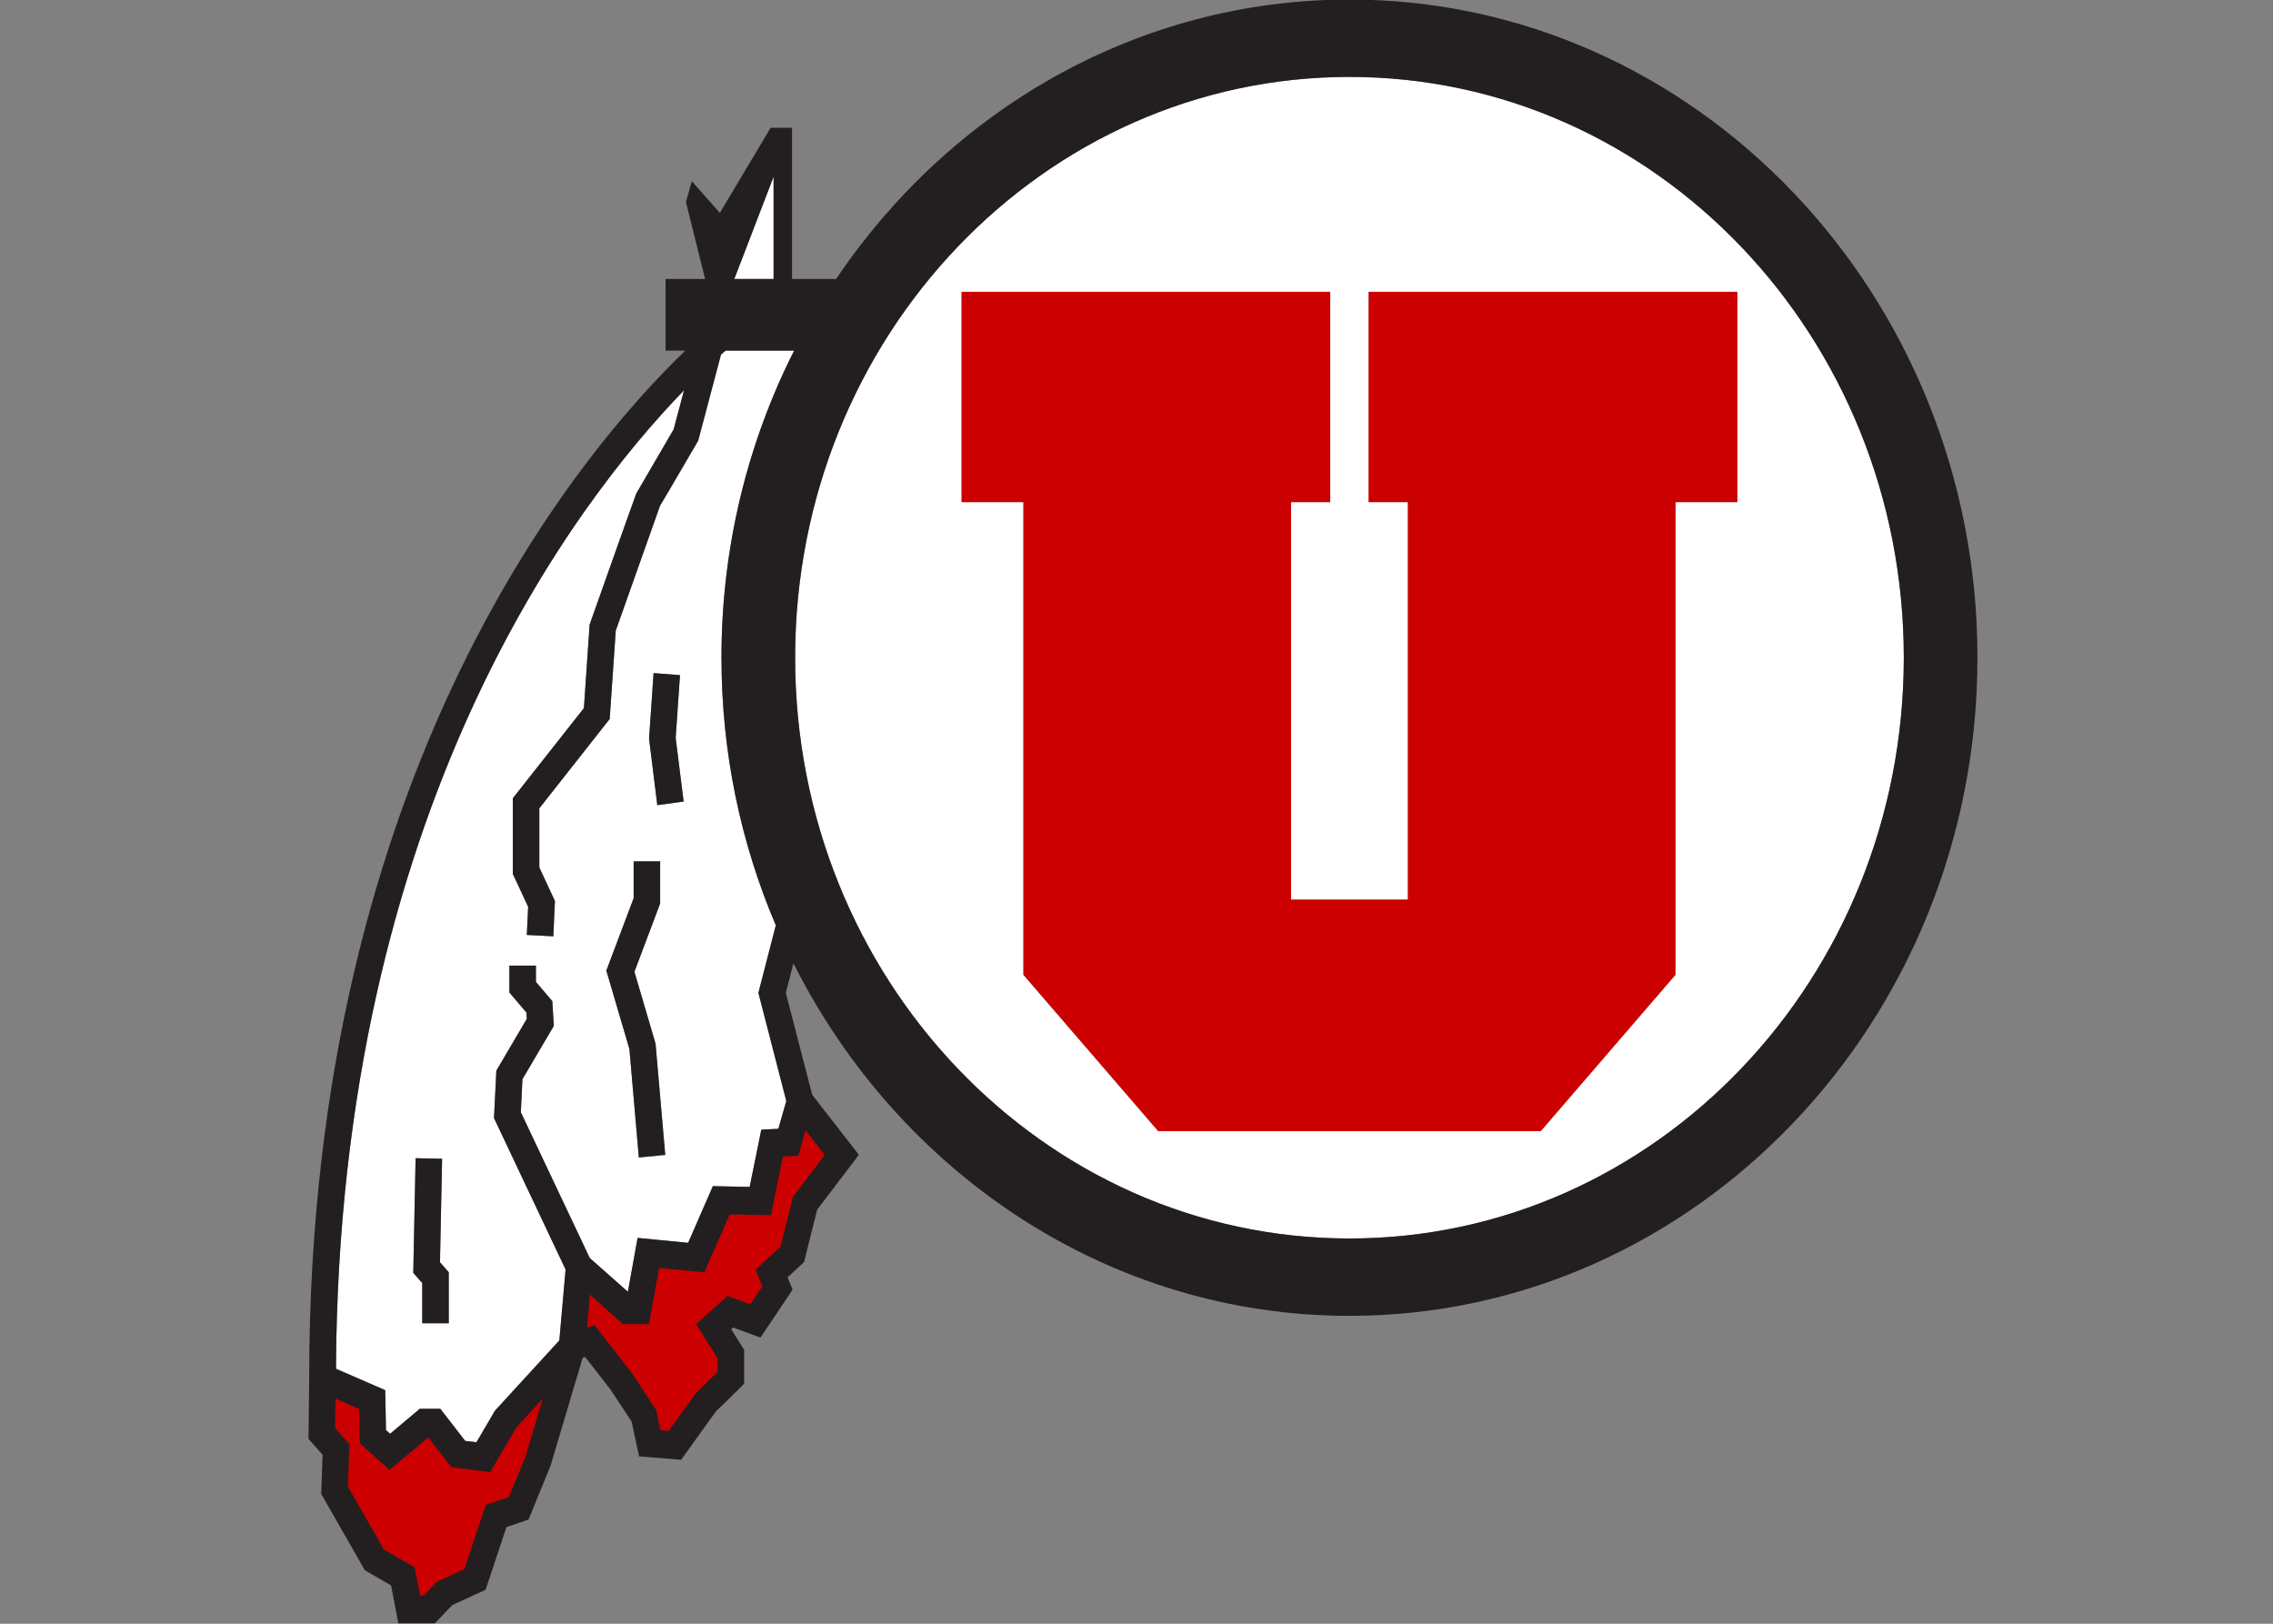 <?xml version="1.0" encoding="UTF-8" standalone="no"?>
<!-- Created with Inkscape (http://www.inkscape.org/) -->

<svg
   xmlns:dc="http://purl.org/dc/elements/1.1/"
   xmlns:cc="http://creativecommons.org/ns#"
   xmlns:rdf="http://www.w3.org/1999/02/22-rdf-syntax-ns#"
   xmlns:svg="http://www.w3.org/2000/svg"
   xmlns="http://www.w3.org/2000/svg"
   version="1.1"
   width="280"
   height="200"
   id="svg5040">
  <rect width="100%" height="100%" fill="#808080" stroke="none"/>
  <defs
     id="defs5042" />
  <g
     transform="matrix(0.846,0,0,0.846,-85.231,-259.338)"
     id="layer1">
    <g
       transform="matrix(3.354,0,0,-3.354,12.272,663.636)"
       id="g5005">
      <path
         d="m 101.803,84.671 -2.686,0 0,-20.523 -0.018,-0.017 -5.834,-6.768 -16.601,0 -5.836,6.768 -0.018,0.017 0,20.523 -2.684,0 0,9.128 16.003,0 0,-9.128 -1.701,0 0,-17.257 5.072,0 0,17.257 -1.702,0 0,9.128 16.005,0 0,-9.128 z m -16.838,18.458 c -13.292,0 -24.066,-11.289 -24.066,-25.209 0,-13.923 10.774,-25.214 24.066,-25.214 13.288,0 24.065,11.291 24.065,25.214 0,13.92 -10.777,25.209 -24.065,25.209"
         id="path3881"
         style="fill:#ffffff;fill-opacity:1;fill-rule:nonzero;stroke:none" />
      <path
         d="m 54.914,71.517 -0.358,2.885 0.004,0.058 0.192,2.788 1.147,-0.088 c 0,0 -0.178,-2.607 -0.187,-2.725 0.014,-0.117 0.345,-2.763 0.345,-2.763 l -1.143,-0.155 z m -0.802,-15.296 c 0,0 -0.399,4.585 -0.409,4.711 -0.034,0.113 -1.002,3.401 -1.002,3.401 0,0 1.11,2.947 1.186,3.145 l 0,1.6 1.151,0 0,-1.831 c 0,0 -0.987,-2.62 -1.117,-2.964 0.106,-0.357 0.917,-3.116 0.917,-3.116 l 0.422,-4.833 -1.148,-0.113 z m -8.252,-7.197 -1.151,0 0,1.747 c -0.112,0.126 -0.388,0.441 -0.388,0.441 l 0.004,0.243 0.096,4.737 1.151,-0.026 c 0,0 -0.081,-4.055 -0.092,-4.492 0.11,-0.126 0.38,-0.433 0.38,-0.433 l 0,-2.217 z m 12.017,42.223 c -0.062,-0.054 -0.126,-0.11 -0.197,-0.173 l -0.989,-3.732 -0.042,-0.074 c 0,0 -1.607,-2.756 -1.615,-2.752 -0.004,-0.006 -1.866,-5.269 -1.923,-5.424 -0.012,-0.166 -0.263,-3.834 -0.263,-3.834 0,0 -2.813,-3.573 -3.055,-3.88 l 0,-2.565 c 0.098,-0.21 0.678,-1.457 0.678,-1.457 l -0.07,-1.533 -1.151,0.059 c 0,0 0.046,0.979 0.058,1.222 -0.106,0.227 -0.666,1.428 -0.666,1.428 l 0,3.283 c 0,0 2.869,3.636 3.086,3.913 0.022,0.349 0.248,3.622 0.248,3.622 l 0.028,0.081 c 0,0 1.951,5.509 1.999,5.614 0,0 1.543,2.645 1.621,2.784 0.017,0.063 0.217,0.817 0.451,1.696 -4.746,-4.893 -14.995,-18.256 -15.11,-42.474 0.506,-0.218 2.137,-0.928 2.137,-0.928 0,0 0.028,-1.36 0.034,-1.734 0.07,-0.063 0.09,-0.08 0.178,-0.16 0.42,0.353 1.289,1.084 1.289,1.084 l 0.891,0 c 0,0 0.862,-1.113 1.082,-1.394 0.164,-0.021 0.27,-0.034 0.487,-0.059 0.248,0.42 0.802,1.369 0.802,1.369 0,0 2.544,2.775 2.796,3.052 0.028,0.319 0.216,2.465 0.272,3.078 l -3.108,6.575 0.102,2.058 c 0,0 1.155,1.969 1.323,2.25 -0.008,0.109 -0.01,0.155 -0.018,0.273 -0.176,0.206 -0.74,0.869 -0.74,0.869 l 0,1.167 1.152,0 0,-0.705 c 0.185,-0.223 0.711,-0.836 0.711,-0.836 l 0.068,-1.075 c 0,0 -1.225,-2.082 -1.363,-2.313 -0.01,-0.235 -0.058,-1.201 -0.07,-1.436 0.126,-0.269 2.89,-6.113 2.992,-6.327 l 1.655,-1.466 c 0.13,0.714 0.422,2.339 0.422,2.339 0,0 1.667,-0.16 2.194,-0.214 0.24,0.554 1.073,2.46 1.073,2.46 0,0 1.105,-0.025 1.598,-0.033 0.128,0.634 0.505,2.485 0.505,2.485 0,0 0.596,0.03 0.74,0.038 0.121,0.428 0.287,1.004 0.345,1.205 -0.08,0.311 -1.211,4.694 -1.211,4.694 l 0.04,0.156 0.716,2.778 c -1.515,3.552 -2.359,7.484 -2.359,11.619 0,4.81 1.143,9.345 3.155,13.327 l -2.978,0 z"
         id="path3885"
         style="fill:#ffffff;fill-opacity:1;fill-rule:nonzero;stroke:none" />
      <path
         d="m 59.963,98.795 -1.705,-4.438 1.705,0 0,4.438 z"
         id="path3889"
         style="fill:#ffffff;fill-opacity:1;fill-rule:nonzero;stroke:none" />
      <path
         d="m 85.797,93.799 0,-9.128 1.703,0 0,-17.257 -5.073,0 0,17.257 1.701,0 0,9.128 -16.003,0 0,-9.128 2.684,0 0,-20.523 0.018,-0.017 5.836,-6.768 16.601,0 5.834,6.768 0.018,0.017 0,20.523 2.686,0 0,9.128 -16.005,0 z"
         id="path3893"
         style="fill:#cc0000;fill-opacity:1;fill-rule:nonzero;stroke:none" />
      <path
         d="m 47.663,42.567 -1.687,0.21 c 0,0 -0.745,0.961 -1.005,1.293 -0.294,-0.244 -1.681,-1.406 -1.681,-1.406 l -1.293,1.154 c 0,0 -0.022,1.042 -0.03,1.491 -0.204,0.088 -0.616,0.264 -1.025,0.445 -0.006,-0.504 -0.012,-1.071 -0.015,-1.277 0.177,-0.197 0.624,-0.701 0.624,-0.701 0,0 -0.056,-1.549 -0.066,-1.839 0.15,-0.264 1.421,-2.49 1.559,-2.729 0.216,-0.126 1.333,-0.773 1.333,-0.773 0,0 0.156,-0.797 0.238,-1.226 l 0.166,0 c 0.186,0.198 0.568,0.601 0.568,0.601 0,0 0.877,0.399 1.191,0.545 0.138,0.412 0.927,2.784 0.927,2.784 0,0 0.728,0.252 1.006,0.345 0.211,0.52 0.727,1.776 0.729,1.776 0,0 0.364,1.226 0.74,2.494 -0.6,-0.655 -1.125,-1.231 -1.162,-1.268 -0.059,-0.105 -1.117,-1.919 -1.117,-1.919"
         id="path3897"
         style="fill:#cc0000;fill-opacity:1;fill-rule:nonzero;stroke:#cc0000" />
      <path
         d="m 61.036,56.297 c 0,0 -0.545,-0.025 -0.667,-0.029 -0.124,-0.614 -0.518,-2.549 -0.518,-2.549 0,0 -1.337,0.025 -1.793,0.033 -0.23,-0.524 -1.101,-2.514 -1.101,-2.514 0,0 -1.377,0.134 -1.963,0.188 -0.118,-0.659 -0.44,-2.435 -0.44,-2.435 l -1.139,0 -0.162,0.147 -1.261,1.134 -0.124,-1.428 0.326,0.097 1.613,-2.07 1.063,-1.617 c 0,0 0.112,-0.521 0.188,-0.869 0.168,-0.013 0.208,-0.017 0.352,-0.029 0.362,0.504 1.145,1.591 1.195,1.645 0,0 0.674,0.672 0.927,0.92 l 0,0.588 c -0.143,0.231 -0.931,1.482 -0.931,1.482 l 1.363,1.222 c 0,0 0.672,-0.248 0.99,-0.365 0.201,0.302 0.361,0.537 0.523,0.781 -0.064,0.159 -0.294,0.722 -0.294,0.722 0,0 0.886,0.814 1.078,0.995 0.076,0.298 0.541,2.162 0.541,2.162 0,0 0.996,1.31 1.384,1.823 -0.188,0.243 -0.524,0.675 -0.834,1.07 l -0.316,-1.104 z"
         id="path3901"
         style="fill:#cc0000;fill-opacity:1;fill-rule:nonzero;stroke:#cc0000" />
      <path
         d="m 55.9,77.16 -1.147,0.088 -0.192,-2.788 -0.004,-0.059 0.358,-2.884 1.143,0.155 c 0,0 -0.332,2.646 -0.346,2.763 0.01,0.118 0.188,2.725 0.188,2.725"
         id="path3905"
         style="fill:#231f20;fill-opacity:1;fill-rule:nonzero;stroke:none" />
      <path
         d="m 53.921,64.283 c 0.13,0.344 1.117,2.964 1.117,2.964 l 0,1.831 -1.151,0 0,-1.6 c -0.076,-0.197 -1.185,-3.145 -1.185,-3.145 0,0 0.967,-3.287 1.001,-3.401 0.01,-0.126 0.41,-4.711 0.41,-4.711 l 1.147,0.114 -0.422,4.832 c 0,0 -0.811,2.759 -0.917,3.116"
         id="path3909"
         style="fill:#231f20;fill-opacity:1;fill-rule:nonzero;stroke:none" />
      <path
         d="m 45.572,56.166 -1.151,0.025 -0.096,-4.736 -0.004,-0.243 c 0,0 0.276,-0.315 0.388,-0.441 l 0,-1.747 1.151,0 0,2.217 c 0,0 -0.27,0.307 -0.38,0.432 0.01,0.437 0.092,4.493 0.092,4.493"
         id="path3913"
         style="fill:#231f20;fill-opacity:1;fill-rule:nonzero;stroke:none" />
      <g
         transform="translate(84.964,52.706)"
         id="g3915">
        <path
           d="m 0,0 c -13.291,0 -24.066,11.29 -24.066,25.213 0,13.921 10.775,25.209 24.066,25.209 13.289,0 24.065,-11.288 24.065,-25.209 C 24.065,11.29 13.289,0 0,0 m -27.264,25.213 c 0,-4.135 0.844,-8.067 2.359,-11.618 l -0.716,-2.779 -0.04,-0.155 c 0,0 1.131,-4.384 1.211,-4.694 -0.058,-0.202 -0.224,-0.778 -0.345,-1.206 -0.144,-0.008 -0.74,-0.037 -0.74,-0.037 0,0 -0.377,-1.852 -0.505,-2.486 -0.492,0.008 -1.597,0.034 -1.597,0.034 0,0 -0.834,-1.907 -1.074,-2.461 -0.527,0.055 -2.194,0.214 -2.194,0.214 0,0 -0.292,-1.625 -0.422,-2.338 l -1.655,1.465 c -0.102,0.214 -2.866,6.059 -2.992,6.327 0.012,0.236 0.06,1.201 0.07,1.436 0.138,0.231 1.363,2.314 1.363,2.314 l -0.068,1.075 c 0,0 -0.526,0.613 -0.711,0.835 l 0,0.706 -1.152,0 0,-1.167 c 0,0 0.564,-0.664 0.74,-0.87 0.008,-0.117 0.01,-0.164 0.018,-0.273 -0.168,-0.281 -1.323,-2.25 -1.323,-2.25 l -0.102,-2.058 3.108,-6.575 c -0.056,-0.613 -0.244,-2.758 -0.272,-3.078 -0.252,-0.276 -2.796,-3.052 -2.796,-3.052 0,0 -0.554,-0.949 -0.802,-1.368 -0.217,0.025 -0.323,0.037 -0.487,0.058 -0.22,0.281 -1.081,1.394 -1.081,1.394 l -0.892,0 c 0,0 -0.869,-0.73 -1.289,-1.083 -0.088,0.08 -0.108,0.096 -0.178,0.159 -0.006,0.374 -0.034,1.734 -0.034,1.734 0,0 -1.631,0.71 -2.137,0.928 0.115,24.218 10.364,37.581 15.111,42.475 -0.235,-0.88 -0.435,-1.634 -0.452,-1.697 -0.078,-0.138 -1.621,-2.783 -1.621,-2.783 -0.048,-0.105 -1.999,-5.614 -1.999,-5.614 l -0.028,-0.082 c 0,0 -0.226,-3.273 -0.248,-3.621 -0.217,-0.277 -3.086,-3.914 -3.086,-3.914 l 0,-3.283 c 0,0 0.56,-1.201 0.666,-1.428 -0.012,-0.243 -0.058,-1.221 -0.058,-1.221 l 1.151,-0.059 0.07,1.532 c 0,0 -0.579,1.247 -0.678,1.457 l 0,2.566 c 0.242,0.306 3.055,3.879 3.055,3.879 0,0 0.251,3.668 0.263,3.834 0.057,0.155 1.919,5.418 1.923,5.424 0.008,-0.004 1.615,2.753 1.615,2.753 l 0.042,0.073 0.989,3.733 c 0.071,0.062 0.135,0.119 0.197,0.172 l 2.978,0 c -2.012,-3.981 -3.155,-8.517 -3.155,-13.327 m 3.652,-20.519 c 0.309,-0.395 0.645,-0.827 0.833,-1.07 -0.388,-0.513 -1.383,-1.823 -1.383,-1.823 0,0 -0.465,-1.864 -0.542,-2.162 -0.191,-0.181 -1.077,-0.995 -1.077,-0.995 0,0 0.23,-0.563 0.294,-0.722 -0.162,-0.244 -0.322,-0.479 -0.523,-0.781 -0.318,0.117 -0.99,0.365 -0.99,0.365 l -1.363,-1.222 c 0,0 0.788,-1.251 0.931,-1.482 l 0,-0.588 c -0.253,-0.248 -0.927,-0.919 -0.927,-0.919 -0.05,-0.055 -0.833,-1.142 -1.195,-1.646 -0.144,0.012 -0.184,0.017 -0.352,0.029 -0.076,0.349 -0.188,0.869 -0.188,0.869 l -1.063,1.617 -1.613,2.07 -0.326,-0.097 0.124,1.428 1.261,-1.134 0.162,-0.147 1.139,0 c 0,0 0.322,1.776 0.44,2.435 0.586,-0.054 1.963,-0.188 1.963,-0.188 0,0 0.871,1.99 1.101,2.514 0.456,-0.008 1.793,-0.033 1.793,-0.033 0,0 0.393,1.935 0.518,2.549 0.121,0.004 0.667,0.029 0.667,0.029 l 0.316,1.104 z m -12.15,-14.141 c -0.002,0 -0.518,-1.255 -0.729,-1.776 -0.278,-0.092 -1.006,-0.345 -1.006,-0.345 0,0 -0.789,-2.371 -0.927,-2.783 -0.314,-0.147 -1.191,-0.546 -1.191,-0.546 0,0 -0.382,-0.403 -0.568,-0.6 l -0.166,0 c -0.082,0.428 -0.238,1.226 -0.238,1.226 0,0 -1.117,0.646 -1.333,0.772 -0.138,0.24 -1.409,2.465 -1.559,2.729 0.01,0.29 0.066,1.839 0.066,1.839 0,0 -0.448,0.504 -0.624,0.702 0.003,0.205 0.009,0.772 0.015,1.276 0.409,-0.18 0.821,-0.357 1.025,-0.445 0.008,-0.449 0.03,-1.491 0.03,-1.491 l 1.293,-1.154 c 0,0 1.387,1.163 1.681,1.406 0.26,-0.331 1.005,-1.293 1.005,-1.293 l 1.687,-0.21 c 0,0 1.058,1.814 1.117,1.919 0.036,0.038 0.562,0.613 1.162,1.268 -0.376,-1.268 -0.74,-2.494 -0.74,-2.494 m 10.761,55.536 0,-4.438 -1.705,0 1.705,4.438 z M 0,53.781 c -9.198,0 -17.346,-4.798 -22.286,-12.13 l -1.915,0 0,6.563 -0.928,0 -2.206,-3.695 -1.215,1.377 -0.256,-0.906 0.831,-3.339 -1.717,0 0,-3.111 0.857,0 C -33.271,34.275 -45.162,20.377 -45.163,-6.042 L -45.192,-8.7 c 0,0 0.434,-0.491 0.612,-0.688 -0.014,-0.37 -0.062,-1.697 -0.062,-1.697 l 1.895,-3.317 c 0,0 0.833,-0.483 1.139,-0.659 0.07,-0.361 0.318,-1.646 0.318,-1.646 l 1.583,0 c 0,0 0.631,0.664 0.751,0.79 0.172,0.079 1.453,0.667 1.453,0.667 0,0 0.754,2.264 0.905,2.721 0.284,0.097 0.958,0.328 0.958,0.328 l 0.955,2.334 c 0.018,0.051 1.082,3.628 1.395,4.686 0.052,0.017 0.054,0.017 0.11,0.033 0.324,-0.415 1.102,-1.415 1.103,-1.415 0,-0.004 0.748,-1.142 0.912,-1.385 0.04,-0.189 0.324,-1.511 0.324,-1.511 l 1.825,-0.148 c 0,0 1.503,2.087 1.508,2.096 0.006,-0.005 1.048,1.024 1.048,1.024 l 0.179,0.18 0,1.474 c 0,0 -0.341,0.546 -0.559,0.891 0.04,0.037 0.046,0.041 0.084,0.075 0.318,-0.118 1.185,-0.437 1.185,-0.437 l 1.395,2.083 c 0,0 -0.176,0.432 -0.218,0.533 0.264,0.248 0.716,0.664 0.716,0.664 0,0 0.511,2.049 0.567,2.271 0.139,0.181 1.813,2.385 1.813,2.385 l -2.028,2.607 c -0.254,0.978 -1.077,4.17 -1.144,4.422 0.027,0.105 0.165,0.639 0.331,1.283 C -19.571,2.854 -10.466,-3.359 0,-3.359 15.031,-3.359 27.263,9.46 27.263,25.213 27.263,40.965 15.031,53.781 0,53.781"
           id="path3917"
           style="fill:#231f20;fill-opacity:1;fill-rule:nonzero;stroke:none" />
      </g>
    </g>
  </g>
</svg>
